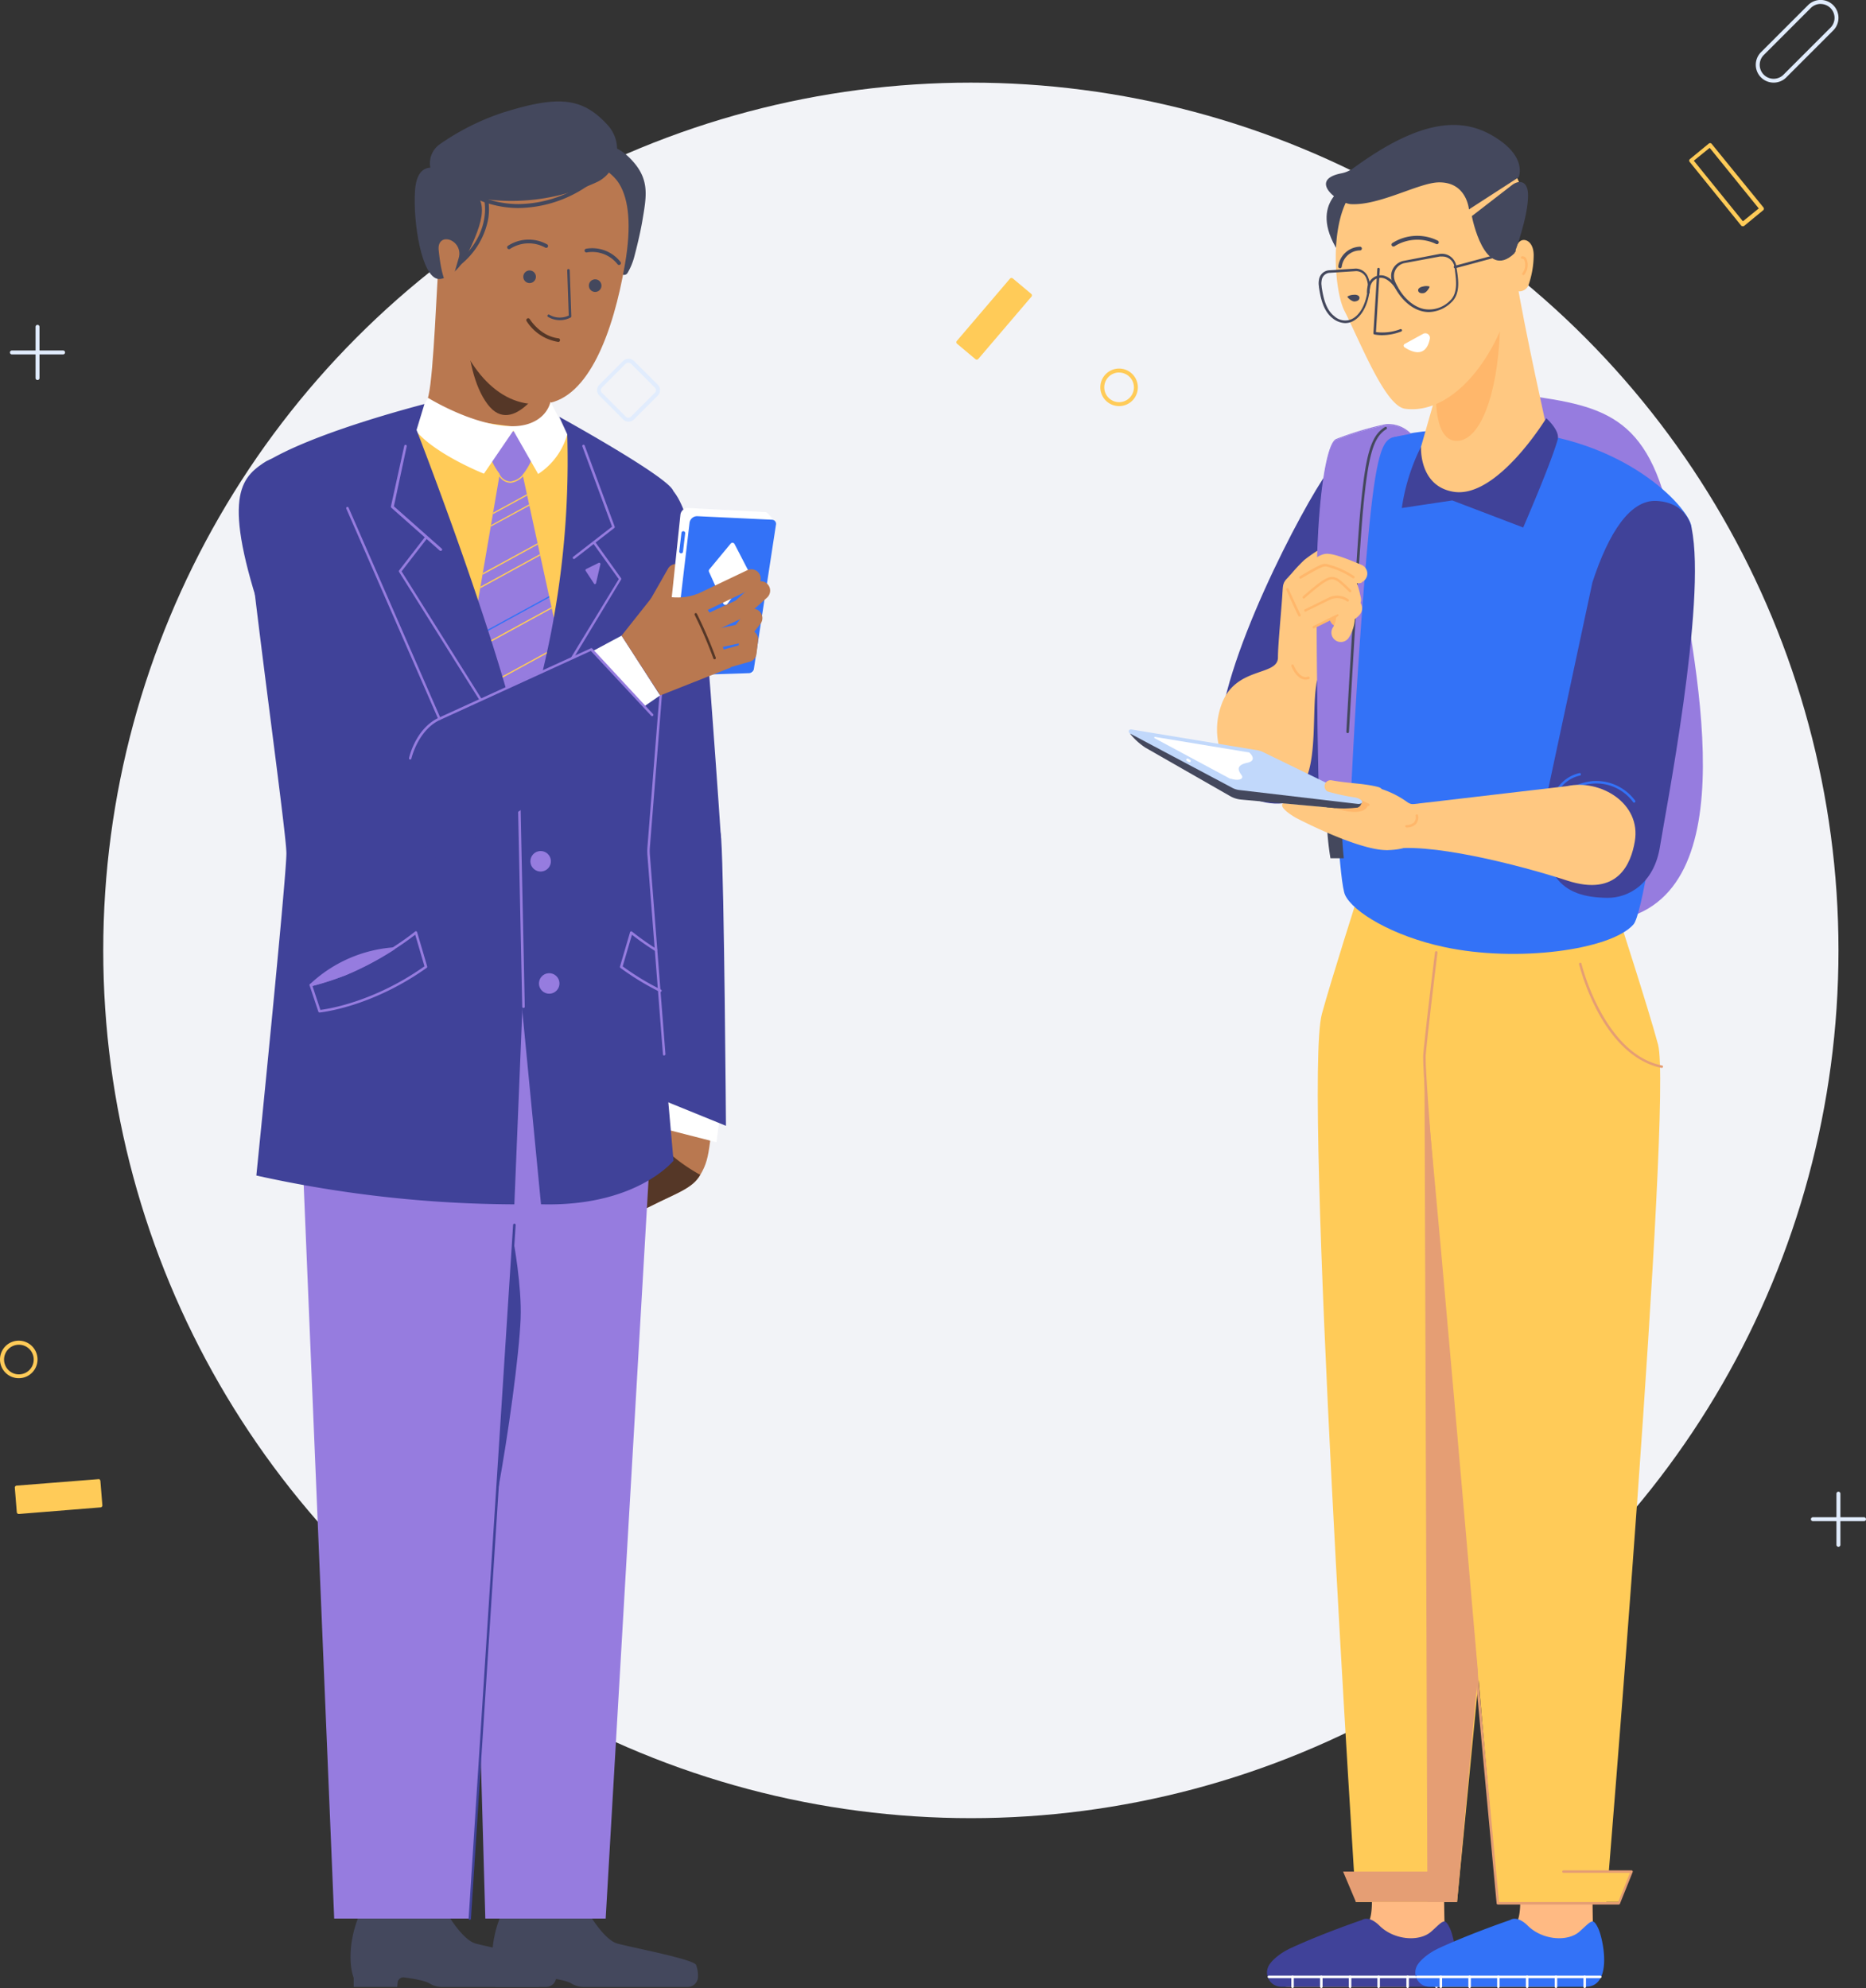 <svg xmlns="http://www.w3.org/2000/svg" xmlns:xlink="http://www.w3.org/1999/xlink" viewBox="0 0 360.03 383.51"><rect x="0" y="0" width="360.03" height="383.51" fill="#333333" stroke="none"/><defs><style>.cls-1{fill:none;}.cls-2{fill:#f2f3f7;}.cls-3{fill:#ffba83;}.cls-4{fill:#404299;}.cls-5{fill:#fff;}.cls-6{fill:#ffcb58;}.cls-7{fill:#e59e74;}.cls-8{fill:#3372f7;}.cls-9{fill:#967cdf;}.cls-10{fill:#ffc881;}.cls-11{fill:#ffb76b;}.cls-12{fill:#44485d;}.cls-13{fill:#c1d8fb;}.cls-14{fill:#b97850;}.cls-15{fill:#553727;}.cls-16{clip-path:url(#clip-path);}.cls-17{fill:#e1ecfd;}</style><clipPath id="clip-path"><polygon class="cls-1" points="107.6 122.62 100.73 91.06 96.48 91.06 91.64 119.4 100.58 143.75 107.6 122.62"/></clipPath></defs><title>11Asset 9ethereum-img9</title><g id="Layer_2" data-name="Layer 2"><g id="Layer_1-2" data-name="Layer 1"><circle class="cls-2" cx="187.32" cy="183.34" r="167.4"/><g id="leg_R"><path class="cls-3" d="M263.64,351.84l1.07,13.88c0,3.18,0,6-2.89,7.29l-14.53,4.67a2.91,2.91,0,0,0-1.76,2.67h0a2.91,2.91,0,0,0,2.91,2.91H271c4.45,0,8.27-2.11,7.92-6.55-.37-4.83-.37-23-.37-23Z"/><path class="cls-4" d="M262.79,370.38s1.23-1,3.38,1.11c2.77,2.76,7.68,3.19,10,1.11s2.54-2.7,3.54-.7,3,11.51-2.5,11.37h-30a2.75,2.75,0,0,1-2.51-3.87c.51-1.14,2.24-2.62,4.38-3.61C255.51,372.84,262.79,370.38,262.79,370.38Z"/><path class="cls-5" d="M280.15,381.6H244.82a.24.24,0,0,1,0-.48h35.33a.24.24,0,0,1,0,.48Z"/><path class="cls-5" d="M254.94,383.51a.24.24,0,0,1-.24-.24v-1.92a.24.24,0,0,1,.48,0v1.92A.24.24,0,0,1,254.94,383.51Z"/><path class="cls-5" d="M277.15,383.51a.24.24,0,0,1-.24-.24v-1.92a.24.24,0,0,1,.48,0v1.92A.24.24,0,0,1,277.15,383.51Z"/><path class="cls-5" d="M271.59,383.51a.24.24,0,0,1-.24-.24v-1.92a.24.24,0,0,1,.48,0v1.92A.24.24,0,0,1,271.59,383.51Z"/><path class="cls-5" d="M266,383.51a.24.24,0,0,1-.24-.24v-1.92a.24.24,0,0,1,.48,0v1.92A.24.24,0,0,1,266,383.51Z"/><path class="cls-5" d="M260.49,383.51a.24.24,0,0,1-.24-.24v-1.92a.24.24,0,0,1,.48,0v1.92A.24.24,0,0,1,260.49,383.51Z"/><path class="cls-5" d="M249.39,383.51a.24.24,0,0,1-.24-.24v-1.92a.24.24,0,0,1,.48,0v1.92A.24.24,0,0,1,249.39,383.51Z"/><path class="cls-6" d="M262.15,172.39s-5.35,16.76-7.1,23.19c-3.68,13.55,6.56,171.33,6.56,171.33h19.52S292.38,251,294.48,230.07s0-54.79,0-54.79Z"/><polygon class="cls-7" points="274.83 203.92 275.41 366.9 281.13 366.9 294.3 223.89 274.83 203.92"/><polyline class="cls-7" points="281.13 366.9 261.61 366.9 259.14 361.05 278.95 361.05"/></g><g id="leg_L"><path class="cls-3" d="M292.26,351.84l1.07,13.88c0,3.18,0,6-2.89,7.29l-14.53,4.67a2.91,2.91,0,0,0-1.76,2.67h0a2.91,2.91,0,0,0,2.91,2.91h22.57c4.45,0,8.27-2.11,7.92-6.55-.37-4.83-.37-23-.37-23Z"/><path class="cls-8" d="M291.4,370.38s1.23-1,3.38,1.11c2.77,2.76,7.68,3.19,10,1.11s2.54-2.7,3.54-.7,3,11.51-2.5,11.37h-30a2.75,2.75,0,0,1-2.51-3.87c.51-1.14,2.24-2.62,4.38-3.61C284.13,372.84,291.4,370.38,291.4,370.38Z"/><path class="cls-5" d="M308.76,381.6H273.43a.24.24,0,0,1,0-.48h35.33a.24.24,0,1,1,0,.48Z"/><path class="cls-5" d="M283.55,383.51a.24.24,0,0,1-.24-.24v-1.92a.24.24,0,0,1,.48,0v1.92A.24.24,0,0,1,283.55,383.51Z"/><path class="cls-5" d="M305.76,383.51a.24.24,0,0,1-.24-.24v-1.92a.24.24,0,0,1,.48,0v1.92A.24.24,0,0,1,305.76,383.51Z"/><path class="cls-5" d="M300.21,383.51a.24.24,0,0,1-.24-.24v-1.92a.24.24,0,0,1,.48,0v1.92A.24.24,0,0,1,300.21,383.51Z"/><path class="cls-5" d="M294.65,383.51a.24.24,0,0,1-.24-.24v-1.92a.24.24,0,0,1,.48,0v1.92A.24.24,0,0,1,294.65,383.51Z"/><path class="cls-5" d="M289.1,383.51a.24.24,0,0,1-.24-.24v-1.92a.24.24,0,0,1,.48,0v1.92A.24.24,0,0,1,289.1,383.51Z"/><path class="cls-5" d="M278,383.51a.24.24,0,0,1-.24-.24v-1.92a.24.24,0,0,1,.48,0v1.92A.24.24,0,0,1,278,383.51Z"/><polyline class="cls-6" points="292.81 366.9 312.33 366.9 314.79 361.05 294.98 361.05"/><path class="cls-6" d="M312,175.91s6,18.47,7.91,25.6c2.85,10.68-10,165.64-10,165.64H289s-12.25-143-13.65-154.49,2.45-35.9,2.45-35.9Z"/><path class="cls-7" d="M312.33,367.4H289a.24.24,0,0,1-.24-.22c-.6-6.42-14.75-157.4-14.15-163.8s2.25-19.55,2.26-19.68a.24.24,0,1,1,.48.06c0,.13-1.66,13.29-2.26,19.67s13.5,156.79,14.13,163.49h23l2.27-5.63H301.66a.24.24,0,1,1,0-.48h13.13a.24.24,0,0,1,.22.33l-2.46,6.11A.24.24,0,0,1,312.33,367.4Z"/><path class="cls-7" d="M320.53,206h0c-4.75-1-9-4.73-12.29-10.89a43.7,43.7,0,0,1-3.57-9.09.24.24,0,0,1,.47-.11c0,.17,4.34,17.36,15.49,19.62a.24.24,0,0,1,0,.48Z"/></g><path id="bag" class="cls-9" d="M294.3,76.23c15.65,2.21,24.62,4,28.65,27.65s14.72,69.22-11.39,73.7S265,165,267.38,120.63,281.61,74.44,294.3,76.23Z"/><path id="forearm_R" class="cls-4" d="M256.13,91.09c-4.56,6.22-21,37.2-20.93,52.21.1,13.49,17,15.34,20.46,5.54,4.2-11.88,10-63.62,7.18-62.42C260.49,87.42,258.57,87.76,256.13,91.09Z"/><g id="body"><path class="cls-8" d="M256.6,93.65c.66-5.54,9.51-12.87,36.76-10.36,21.41,2,33.07,15.38,33,18.53-.07,5-8,72.92-11.2,76.52-4.33,4.91-22.44,7.38-36.53,4.35-9.92-2.13-17.59-6.75-19.11-10.05C257.43,168.07,255.56,102.36,256.6,93.65Z"/></g><g id="neck"><path class="cls-10" d="M274.18,86.16c-1,2.38-.12,7.51,2.11,8.8l.26.14c5.27,2.68,17.41,3.27,21.93-4.92.7-1.28.63-5,.23-6.36,0,0-4.6-20.42-6.19-30.47L277.14,75.8Z"/><path class="cls-11" d="M277.14,74.33s-.93,10.29,3.62,10.7c4.77.43,8.17-8.87,8.64-21.16Z"/><path class="cls-4" d="M274.18,86.16A38.82,38.82,0,0,0,270.47,98l9.74-1.46,13.68,5.22s5.43-12.51,6.66-17c.47-1.71-2.21-4.09-2.21-4.09s-9.56,15.71-18,14.18C273.71,93.69,274.18,86.16,274.18,86.16Z"/></g><g id="head"><path class="cls-12" d="M259.66,35.93s-8.25,3.92-.13,14.46,12.39-16.65,12.39-16.65Z"/><path class="cls-10" d="M261.91,36c-5.62,4.86-4.63,19.76-2.53,23.92,3.23,6.41,7.91,18.42,11.71,18.93,9.15,1.23,18.14-9.93,21.1-23.45l.35.71h0A1.91,1.91,0,0,0,294.91,55a17.82,17.82,0,0,0,1-5.61c.06-2.64-1.55-3.48-2.49-2.94s-1.24,2.45-1.24,2.45,1.71-9.38,1.4-11.55a7.71,7.71,0,0,0-2.84-5.42C282.27,25.82,266.86,31.77,261.91,36Z"/><path class="cls-12" d="M293,34.21l-9.58,6.19s-.41-5.28-5.77-5.22c-3.78,0-11.43,4.5-17,4.2-2.34-.13-8.38-4.62-1.92-5.93a6,6,0,0,0,2.37-1c.7-.51,1.69-1.22,2.87-2,11-7.35,18.21-7.58,23.8-4.39C294.92,30.12,293,34.21,293,34.21Z"/><path class="cls-12" d="M291.74,35.69l-7.76,6s2.41,12.77,8.23,7.17c0,0,2.59-6.84,2.62-11.09C294.85,34.65,292.95,34.75,291.74,35.69Z"/><path class="cls-12" d="M262.29,57.36c.06.35-.18.74-.92.8-.58.05-1.5-.85-1.39-.95a2.32,2.32,0,0,1,1.19-.34C261.73,56.8,262.23,57,262.29,57.36Z"/><path class="cls-12" d="M266.69,64.66a7.31,7.31,0,0,1-1.51-.14.24.24,0,0,1-.19-.25l.75-12.36a.24.24,0,0,1,.48,0l-.74,12.15a9.69,9.69,0,0,0,4.7-.56.24.24,0,1,1,.17.45A10.49,10.49,0,0,1,266.69,64.66Z"/><path class="cls-5" d="M271,67c1.18.79,4.09,2.28,4.88-1.65a.89.89,0,0,0-1.3-.95l-3.54,1.94A.38.38,0,0,0,271,67Z"/><path class="cls-12" d="M258.53,51.76h0a.36.36,0,0,1-.32-.4,4.37,4.37,0,0,1,4.19-3.77.36.36,0,0,1,0,.72,3.6,3.6,0,0,0-3.52,3.12A.36.36,0,0,1,258.53,51.76Z"/><path class="cls-12" d="M268.85,47.55a.36.36,0,0,1-.21-.66,8.94,8.94,0,0,1,8.76-.47.36.36,0,0,1-.32.65,8.34,8.34,0,0,0-8,.42A.36.36,0,0,1,268.85,47.55Z"/><path class="cls-11" d="M293.93,53.07a.24.24,0,0,1-.19-.39,2.59,2.59,0,0,0,.36-2.52.38.38,0,0,0-.38-.24.24.24,0,0,1-.06-.48.86.86,0,0,1,.85.48,3.06,3.06,0,0,1-.39,3.05A.24.24,0,0,1,293.93,53.07Z"/><path class="cls-12" d="M273.62,56c0,.36.37.67,1.09.54.57-.1,1.22-1.21,1.1-1.27a2.32,2.32,0,0,0-1.24,0C274,55.36,273.58,55.68,273.62,56Z"/><path class="cls-12" d="M259.56,62.33a4,4,0,0,1-2.42-.92c-1.93-1.48-2.37-4.19-2.66-6l0-.15a3.43,3.43,0,0,1,0-1.24h0a2.13,2.13,0,0,1,1.85-1.87l5.28-.34A2.61,2.61,0,0,1,264,53.58a4.17,4.17,0,0,1,.3,2c-.23,3.09-1.58,5.62-3.43,6.46A3.29,3.29,0,0,1,259.56,62.33ZM255,54.14a3,3,0,0,0,0,1.06l0,.15c.28,1.72.69,4.31,2.47,5.67a3.11,3.11,0,0,0,3.28.56c1.7-.76,2.93-3.14,3.15-6.05a3.69,3.69,0,0,0-.26-1.77,2.13,2.13,0,0,0-1.95-1.46l-5.28.34A1.67,1.67,0,0,0,255,54.14Z"/><path class="cls-12" d="M275.71,60.2a5.47,5.47,0,0,1-1.14-.12c-2.34-.49-4.52-2.51-5.83-5.4a3.27,3.27,0,0,1-.28-2,3,3,0,0,1,2.43-2.37L277.7,49a2.82,2.82,0,0,1,3.3,2.43c0,.21.06.45.1.71.28,1.83.7,4.6-1.11,6.22A6.43,6.43,0,0,1,275.71,60.2Zm2.49-10.71a2.35,2.35,0,0,0-.42,0L271,50.75a2.54,2.54,0,0,0-2,2,2.8,2.8,0,0,0,.25,1.74c1.25,2.75,3.3,4.66,5.48,5.12a5.64,5.64,0,0,0,5-1.57c1.61-1.44,1.22-4.05,1-5.78,0-.26-.08-.5-.1-.72a2.32,2.32,0,0,0-.37-1h0A2.33,2.33,0,0,0,278.2,49.49Z"/><path class="cls-12" d="M264,56.66a.24.24,0,0,1-.24-.23c-.07-1,.33-3,2.34-3.3s3.52,2.2,3.59,2.3a.24.24,0,0,1-.41.25s-1.41-2.3-3.11-2.07c-2.05.27-1.92,2.69-1.92,2.79a.24.24,0,0,1-.23.26Z"/><path class="cls-12" d="M280.76,51.75a.24.24,0,0,1-.06-.48l11.43-3.08a.24.24,0,1,1,.13.47l-11.43,3.08Z"/></g><g id="arm_R"><path class="cls-10" d="M250.12,114.74a1.72,1.72,0,0,1-2.13-2.58,32.35,32.35,0,0,1,3.66-4.13,28,28,0,0,1,5.74-3.52,1.72,1.72,0,1,1,1.52,3.08,25,25,0,0,0-5,3.06,29.35,29.35,0,0,0-3.14,3.58A1.71,1.71,0,0,1,250.12,114.74Z"/><path class="cls-10" d="M246.57,126.78c0-2.35.62-8.58.86-12.23.12-1.82,0-2.31,1.67-3.65l1.92-1.35,1.81,2.54a29.94,29.94,0,0,1,4.06,7.87,13.2,13.2,0,0,1,.63,5.88,5.89,5.89,0,0,1-2.4,4,3.48,3.48,0,0,0-1.16,2.37c-.8,4.83.21,14.42-2.39,18.84-3,5.19-10.11,3.36-12.6.27-4.18-5.19-5-10.46-3.37-15.18C238.2,128.38,246.63,130.59,246.57,126.78Z"/><path class="cls-7" d="M256.73,119.5l0-.07-2.39,1.18a8.88,8.88,0,0,0,1.66,4.29,2.83,2.83,0,0,0,1.56.94,13.19,13.19,0,0,0-.63-5.87Z"/><path class="cls-12" d="M259.18,153.09a62.27,62.27,0,0,0,.1,12.48l-2.58,0a52.93,52.93,0,0,1-.68-10.86"/><path class="cls-9" d="M256.54,155.25l1.64.07a2.33,2.33,0,0,0,2.36-2.43c.3-6.7,1.5-30.24,3.42-50.42,1.44-15.12,2.66-17.53,4.82-18.24l3.19-.62A6,6,0,0,0,267.34,82a62.6,62.6,0,0,0-9.57,2.87c-1.9.77-3.79,12.9-3.68,31.7.06,10.62.18,31.24.51,36.85C254.69,154.69,255.23,155.2,256.54,155.25Z"/><path class="cls-9" d="M258.26,155.44h-.09l-1.64-.07a1.81,1.81,0,0,1-2-2c-.33-5.56-.45-25.71-.51-36.53v-.32c-.11-19.63,1.85-31,3.75-31.82a62.15,62.15,0,0,1,9.59-2.88,6.12,6.12,0,0,1,4.73,1.69l.16.16-3.42.66c-1.87.62-3.21,2.21-4.73,18.13-1.76,18.56-3,41.09-3.42,50.41A2.44,2.44,0,0,1,258.26,155.44ZM267.87,82a3.8,3.8,0,0,0-.52,0,61.82,61.82,0,0,0-9.54,2.87c-1.82.74-3.71,13-3.6,31.59v.32c.06,10.82.18,31,.51,36.52.07,1.23.56,1.71,1.81,1.75h0l1.64.07a2.2,2.2,0,0,0,2.24-2.32c.41-9.32,1.66-31.86,3.42-50.43,1.41-14.87,2.6-17.58,4.91-18.34l3-.58A6,6,0,0,0,267.87,82Z"/><path class="cls-12" d="M260,141.42h0a.24.24,0,0,1-.23-.26c0-.35,2-35.55,2.73-43,1-10.75,2.06-14.14,4.73-15.78a.24.24,0,1,1,.25.41C265,84.34,264,87.66,263,98.22c-.72,7.43-2.71,42.62-2.73,43A.24.24,0,0,1,260,141.42Z"/><path class="cls-10" d="M262.79,112.36a1.82,1.82,0,0,1-1.53,0,27.94,27.94,0,0,0-5.12-1.84,38.48,38.48,0,0,0-4.93,3.32,1.82,1.82,0,0,1-2.1-3c4.06-2.87,5.52-3.88,6.68-4,1.43-.13,4.21,1,6.93,2.14a1.82,1.82,0,0,1,.08,3.3Z"/><path class="cls-10" d="M261.6,117.31a1.82,1.82,0,0,1-2.59-1.26c-.16-.76-.38-1.6-.52-2a22.33,22.33,0,0,0-2.73-1.26,55.8,55.8,0,0,0-5.41,3.2,1.82,1.82,0,0,1-2-3.05c6-3.94,7-3.88,7.49-3.84a16.53,16.53,0,0,1,5.23,2.3c.35.3.82.7,1.5,3.94A1.82,1.82,0,0,1,261.6,117.31Z"/><path class="cls-11" d="M250.92,111.63a.24.24,0,0,1-.12-.45c4.18-2.5,4.52-2.45,5-2.39h.11a16.53,16.53,0,0,1,5.37,2.36.24.24,0,1,1-.31.37,16.52,16.52,0,0,0-5.09-2.24h-.13c-.34,0-.65-.08-4.69,2.33A.24.24,0,0,1,250.92,111.63Z"/><path class="cls-10" d="M259.27,120.69a1.82,1.82,0,0,1-1.71-3.21l.75-.44c-.49-.5-1-1-1.49-1.45-.89.67-2.34,1.9-3.53,3a1.82,1.82,0,0,1-2.44-2.7c5.08-4.59,5.86-4.57,6.9-4.12.26.11.69.3,2.7,2.29s2.17,2.38,2.28,2.79c.42,1.58-1,2.48-3.36,3.83Z"/><path class="cls-11" d="M257.92,116.11l-.43.32.68.67-.75.44a1.82,1.82,0,0,0,1.71,3.21l.1-.05c.62-.35,1.17-.68,1.65-1Z"/><path class="cls-11" d="M251.57,115.47a.24.24,0,0,1-.16-.42c4.37-3.89,5.29-4.06,6.48-3.55.29.13.73.32,2.77,2.34a.24.24,0,0,1-.34.34c-2-2-2.4-2.14-2.62-2.24-.81-.35-1.39-.6-6,3.47A.24.24,0,0,1,251.57,115.47Z"/><path class="cls-10" d="M259.51,123.66a1.82,1.82,0,0,1-2.28-2.7,3.86,3.86,0,0,0,.54-2.06l-4.3,2.12a1.82,1.82,0,0,1-1.61-3.27l4.56-2.25a3.47,3.47,0,0,1,5,3.08,7.66,7.66,0,0,1-1.23,4.51A1.81,1.81,0,0,1,259.51,123.66ZM258,118.76h0Z"/><path class="cls-11" d="M253.51,121.23a.24.24,0,0,1-.11-.46l4.3-2.12a.24.24,0,0,0,.26-.13h0a.24.24,0,0,1,.32.11.24.24,0,0,1,0,.1,3.06,3.06,0,0,0-.4.35l-4.3,2.12ZM251.9,118a.24.24,0,0,1-.11-.46l4.56-2.25a3.7,3.7,0,0,1,3.81.32.24.24,0,1,1-.28.39,3.22,3.22,0,0,0-3.32-.28L252,117.94Z"/><path class="cls-11" d="M241,151.81a.24.24,0,0,1-.24-.2,4.61,4.61,0,0,0-1.48-2.69.24.24,0,0,1,.27-.4,5,5,0,0,1,1.69,3,.24.24,0,0,1-.2.28Z"/><path class="cls-11" d="M251.9,131.1c-1.72,0-2.7-2.47-2.74-2.59a.24.24,0,0,1,.45-.17s1.1,2.77,2.76,2.2a.24.24,0,1,1,.16.46A1.94,1.94,0,0,1,251.9,131.1Z"/><path class="cls-11" d="M250.72,118.93a.24.24,0,0,1-.22-.14c-1-2-2.31-5-2.32-5a.24.24,0,1,1,.44-.2s1.35,3,2.32,5a.24.24,0,0,1-.11.32Z"/></g><g id="forearm_L"><path class="cls-4" d="M326.37,101.83c3,14.2-5.2,55.68-6.07,61.37-1.14,7.43-6.29,10.08-10.22,10-8.62-.1-13.7-3.94-11.72-19.31l8.88-41.53c3.17-9.72,7.32-15.95,12.33-15.73C325.65,96.93,326.37,101.83,326.37,101.83Z"/><path class="cls-8" d="M299.56,155.46h-.06a.24.24,0,0,1-.18-.24,7,7,0,0,1,5.4-6.08.24.24,0,0,1,.13.47,6.46,6.46,0,0,0-4.86,4.65,11.9,11.9,0,0,1,7.18-3.57,9.37,9.37,0,0,1,8.31,3.75.24.24,0,1,1-.37.31,8.8,8.8,0,0,0-7.89-3.58c-3.51.34-6.62,2.69-7.43,4.19A.24.24,0,0,1,299.56,155.46Z"/></g><g id="arm_L"><path class="cls-10" d="M302.34,169.86c-9-2.94-27.27-7.66-34.78-5.9l.66-8.31,34.15-4c6.3-1.4,14.34,3.25,13.05,10.68C314.71,166.49,312.22,173.1,302.34,169.86Z"/><path class="cls-10" d="M267.56,164c-5.71,0-17.63-6.29-17.63-6.29-3.67-2.21-2.32-2.76-2.32-2.76l9.73.9c3.29.58,3.76-2.19,3.76-2.19s1.86-2.46,4.62-1.7a18.09,18.09,0,0,1,5.8,2.77,2.27,2.27,0,0,0,1.61.43l2.85-.34S278,163.88,267.56,164Z"/><path class="cls-11" d="M264,155.48l-.1,0c-1.23-.56-2.89-1.37-2.91-1.38a.24.24,0,1,1,.21-.44s1.67.81,2.9,1.37a.24.24,0,0,1-.1.46Z"/><path class="cls-11" d="M264,155.24l-2.87-1.63c-.17-.1-.49,0-.44.17.41,1.76-1.92,2.26-3.34,2C257.34,155.82,263.08,158,264,155.24Z"/><path class="cls-12" d="M218,141.49h0a12.7,12.7,0,0,0,3,2.74l16.33,9.34a5.28,5.28,0,0,0,2.15.68l17.82,1.61a21.33,21.33,0,0,0,4.47-.05l.1,0a1.11,1.11,0,0,0,.65-.49l.26-.57Z"/><path class="cls-13" d="M261.83,155.07,239,152.39a3.93,3.93,0,0,1-1.26-.42L218,141.49c-.35-.27-.31-.89.43-.75l24.24,4a3.93,3.93,0,0,1,1,.33l18.62,9.06C263.25,154.58,262.82,155.22,261.83,155.07Z"/><path class="cls-5" d="M237.45,150.21c1.66.52,2.51,0,2.16-.57s-1.61-1.92,1-2.48c1.79-.38,1-1.47.42-2l-18.19-3a.13.13,0,0,0-.08.24l14.64,7.85Z"/><path class="cls-5" d="M229.49,147a.24.24,0,0,1-.13,0l-.36-.22a.24.24,0,1,1,.25-.41l.36.22a.24.24,0,0,1-.13.45Z"/><path class="cls-10" d="M264.76,153.66a4.27,4.27,0,0,1-2.34.31,38.85,38.85,0,0,1-6.25-1.28,1.15,1.15,0,0,1-.58-1.29h0a1.16,1.16,0,0,1,1.33-.87c3.48.63,6,.56,8.8,1.24C267.59,152.22,266,153.11,264.76,153.66Z"/><path class="cls-11" d="M271.48,159.63h-.11a.24.24,0,0,1,0-.48h0a2.07,2.07,0,0,0,1.45-.49,1.53,1.53,0,0,0,.31-1.29.24.24,0,0,1,.48-.06,2,2,0,0,1-.44,1.68A2.44,2.44,0,0,1,271.48,159.63Z"/></g><g id="arm_L-2" data-name="arm_L"><path class="cls-14" d="M137.12,216.86,137,220.3c-.4,3-.73,4.4-1.88,6.34-1.55,2.63-4.52,3.46-9.71,6.09-3.41,1.72-2.48-.09-2.48-.09h0c2.77-3.48,2.54-14.91,5.94-20.91C131.82,206.61,137.12,216.86,137.12,216.86Z"/><polygon class="cls-5" points="139.13 213.43 138.24 220.35 124.6 216.86 125.07 211.08 139.13 213.43"/><path class="cls-4" d="M124.6,159.85c-1.78,19.27.47,51.23.47,51.23l15,6.1s-.34-47-.92-55.36C138.44,151.81,125.68,148.23,124.6,159.85Z"/><path class="cls-15" d="M125.45,232.73c-3,1.54-2.57.31-2.49,0l0-.1a6.75,6.75,0,0,0,1.24-2.28c.15-.78,3-10,3-10,2.73,3.56,7.9,6.28,7.9,6.28C133.61,229.27,130.64,230.1,125.45,232.73Z"/></g><g id="leg_L-2" data-name="leg_L"><path class="cls-12" d="M132.7,383.31h-20a4.48,4.48,0,0,1-2.39-.64c-1-.65-3.55-1-5-1.21a1.12,1.12,0,0,0-1.24,1l-.08.84H95.59v-1.76c-.9-2.37-1.27-8.15,2.27-14.6h14.48s3.69,7.17,6.81,8,14.59,3,15.16,4.11a6,6,0,0,1,.36,2.19A2,2,0,0,1,132.7,383.31Z"/><polygon class="cls-9" points="127.26 190.95 116.86 370.11 93.64 370.11 88.55 190.95 127.26 190.95"/></g><g id="leg_R-2" data-name="leg_R"><path class="cls-12" d="M105.35,383.31h-20a4.48,4.48,0,0,1-2.39-.64c-1-.65-3.55-1-5-1.21a1.12,1.12,0,0,0-1.24,1l-.08.84H68.24v-1.76c-.9-2.37-1.27-8.15,2.27-14.6H85s3.69,7.17,6.81,8,14.59,3,15.16,4.11a6,6,0,0,1,.36,2.19A2,2,0,0,1,105.35,383.31Z"/><polygon class="cls-9" points="57.03 190.95 64.48 370.11 90.65 370.11 102.19 190.95 57.03 190.95"/><path class="cls-4" d="M90.65,370.35h0a.24.24,0,0,1-.23-.26L99,236.29a.25.25,0,0,1,.26-.23.24.24,0,0,1,.23.26l-8.62,133.8A.24.24,0,0,1,90.65,370.35Z"/><path class="cls-4" d="M99.07,239.4s1.63,8.7,1.38,15c-.28,7-2.37,22.29-4.42,33.37Z"/></g><path id="forearm_L-2" data-name="forearm_L" class="cls-4" d="M127.26,92.78c4.72,1.65,7.53,9.69,9.86,41,1.35,18.12,2,28.08,2,28.08s0,8.34-7.26,9.76c-5.61,1.1-8.32-.08-9-9.79-.48-6.7-2.84-50.35-2.28-59.11S125.14,92,127.26,92.78Z"/><g id="neck-2" data-name="neck"><path class="cls-14" d="M104.12,60.06,84.69,49.73c-.39,4.48-1,22.25-2,26.52s-1.91,7.41-1.91,7.41,3.61,6.13,14.8,6.13c13.1,0,12.21-6.13,12.21-6.13s-.73-2.54-1.6-6.14C105.15,73.09,104.55,65,104.12,60.06Z"/><path class="cls-15" d="M90,54.8S88.68,70.88,94.09,78c5,6.63,11.37-4.77,11.37-4.77Z"/></g><g id="head-2" data-name="head"><path class="cls-12" d="M111.92,30.73c-1,2.84-4.43,5,3,11.82a19.19,19.19,0,0,1,3.5,3.69c1,1.48,1.19,4,1.18,6a.8.8,0,0,0,1.49.4h0a12.41,12.41,0,0,0,1.26-3c.46-1.74,1.17-4.57,1.61-7.18.72-4.32,1.38-7.49-1.56-11C117.27,25.34,112.58,28.81,111.92,30.73Z"/><path class="cls-14" d="M82.18,35.84s1.44,13.94,4.47,24.29c3.2,10.92,9.74,19,18.77,17.71,8.13-1.15,12.88-13.58,15.17-26.91,1.26-7.33.76-12.41-1.11-15.46C114.21,26.86,84.92,24.61,82.18,35.84Z"/><path class="cls-12" d="M118.14,31.64A6.17,6.17,0,0,1,115,34.92,39.12,39.12,0,0,1,93.7,38.18c-5.13-.69-7.9-2.29-9.39-3.83a4.2,4.2,0,0,1,.53-6.25A46.62,46.62,0,0,1,97,22c10.91-3.44,15.39-2.82,20.1,2.37A6.65,6.65,0,0,1,118.14,31.64Z"/><path class="cls-12" d="M98.7,38.76a38,38,0,0,1-5-.33c-4.38-.59-7.59-1.9-9.53-3.91a4.36,4.36,0,0,1-1.21-3.36,4.51,4.51,0,0,1,1.76-3.24,47.2,47.2,0,0,1,12.22-6.17c10.94-3.45,15.51-2.91,20.36,2.44a6.87,6.87,0,0,1,1.09,7.55h0a6.39,6.39,0,0,1-3.25,3.4A39.32,39.32,0,0,1,98.7,38.76Zm9-18.7c-2.76,0-6.14.73-10.61,2.14A46.62,46.62,0,0,0,85,28.3a4,4,0,0,0-1.57,2.9,3.82,3.82,0,0,0,1.07,3c1.87,1.93,5,3.19,9.25,3.76a38.61,38.61,0,0,0,21.18-3.25,5.91,5.91,0,0,0,3-3.15h0a6.42,6.42,0,0,0-1-7C114.18,21.49,111.52,20.06,107.66,20.06Z"/><path class="cls-12" d="M89.53,35.18c4.17,3,4.74,5.48.75,13.65-2.17,4.43-4.94,5.06-5.67,5-3.26-.3-4.94-10.95-4.54-17S84.35,31.45,89.53,35.18Z"/><path class="cls-12" d="M88.47,51.29a.36.36,0,0,1-.23-.64c5.58-4.72,5.51-9.78,5.26-11.63a12.67,12.67,0,0,1-4.83-3,.36.36,0,0,1,.42-.58l4.78,2.38a.36.36,0,0,1,.19.22s0,.16.09.4a19,19,0,0,0,5.83.93h.1a23.28,23.28,0,0,0,15.34-6.07.36.36,0,1,1,.47.55A24,24,0,0,1,100,40.13a19.76,19.76,0,0,1-5.71-.86,11.48,11.48,0,0,1-.11,3.05A14.85,14.85,0,0,1,88.7,51.2.36.36,0,0,1,88.47,51.29Z"/><circle class="cls-12" cx="114.82" cy="55.09" r="1.22" transform="translate(44.91 161.54) rotate(-82.33)"/><circle class="cls-12" cx="102.18" cy="53.39" r="1.22" transform="translate(35.63 147.53) rotate(-82.33)"/><path class="cls-14" d="M88.51,49.75a2.83,2.83,0,0,0-1.56-3.41c-1.25-.52-2.5.06-2.31,1.93.31,3.08,1,6.87,2.26,7.07Z"/><path class="cls-12" d="M108,61.76a4.42,4.42,0,0,1-2.26-.63.24.24,0,1,1,.24-.42,4,4,0,0,0,3.76.16l-.3-8.73a.24.24,0,1,1,.48,0l.31,8.88a.24.24,0,0,1-.12.22A4.4,4.4,0,0,1,108,61.76Z"/><path class="cls-12" d="M98.22,48.07a.36.36,0,0,1-.22-.65,7.33,7.33,0,0,1,7.54-.29.36.36,0,0,1-.31.65,6.62,6.62,0,0,0-6.79.21A.36.36,0,0,1,98.22,48.07Z"/><path class="cls-12" d="M119.44,51.12a.36.36,0,0,1-.3-.16,6.2,6.2,0,0,0-5.95-2.26.36.36,0,1,1-.08-.72,6.92,6.92,0,0,1,6.63,2.58.36.36,0,0,1-.3.56Z"/><path class="cls-15" d="M107.6,65.94h0a8.85,8.85,0,0,1-6-4,.36.36,0,0,1,.62-.37s2,3.27,5.47,3.68a.36.36,0,0,1,0,.72Z"/></g><g id="body-2" data-name="body"><polygon class="cls-6" points="79.49 83.93 99.2 157.13 112.58 124 111.29 83.95 81.23 79.89 79.49 83.93"/><polygon class="cls-9" points="107.6 122.62 100.73 91.06 96.48 91.06 91.64 119.4 100.02 149.85 107.6 122.62"/><path class="cls-9" d="M98.67,83.22h0c-3.11,0-5.11,1-4.39,3.91s3,5.91,4.34,5.91v0l.14,0c1.3,0,3.62-3,4.34-5.91S101.78,83.22,98.67,83.22Z"/><path class="cls-5" d="M82.59,76.75s8.83,5.49,16.32,5.47c3.75,0,6.55-1.8,7.31-4.71l3.23,6.28a13.42,13.42,0,0,1-5.62,7.65l-4.78-8.38-5.68,8.32S82.7,87.16,79.49,82.09Z"/><g class="cls-16"><path class="cls-6" d="M93.71,99.94a.12.12,0,0,1-.06-.23l8-4.36a.12.12,0,0,1,.12.21l-8,4.36Z"/><path class="cls-6" d="M93,102.52a.12.12,0,0,1-.06-.23l9.46-5.16a.12.12,0,1,1,.12.21L93,102.51Z"/><path class="cls-6" d="M92.82,111a.12.12,0,0,1-.06-.23l12.49-6.81a.12.12,0,0,1,.12.21L92.88,111Z"/><path class="cls-6" d="M91.92,113.86a.12.12,0,0,1-.06-.23l13.38-7.31a.12.12,0,0,1,.12.21L92,113.85Z"/><path class="cls-8" d="M92.82,122.43a.12.12,0,0,1-.06-.23l15-8.19a.12.12,0,1,1,.12.21l-15,8.19Z"/><path class="cls-6" d="M91.92,125.3a.12.12,0,0,1-.06-.23l19.51-10.65a.12.12,0,0,1,.12.21L92,125.29Z"/><path class="cls-6" d="M91.92,133.46a.12.12,0,0,1-.06-.23l24.7-13.48a.12.12,0,1,1,.12.21L92,133.44Z"/></g><path class="cls-6" d="M98.56,93.14a2.65,2.65,0,0,1-2.21-1.23l-.16-.2a.12.12,0,0,1,.18-.16l.17.2a2.41,2.41,0,0,0,2,1.14,3.81,3.81,0,0,0,2.37-1.36.12.12,0,0,1,.19.15A4,4,0,0,1,98.56,93.14Z"/><path class="cls-4" d="M80.37,82.94l1.52-5c-10,2.65-22.17,6.48-29.3,10.45-4.41,2.46-5.45,7-5,12,1.78,18.41,7.67,60.29,7.67,64.22,0,4.83-5.8,62.16-5.8,62.16a233.87,233.87,0,0,0,49.78,5.56l3.16-77.21C101.56,137.23,80.37,82.94,80.37,82.94Z"/><path class="cls-4" d="M109.45,83.79l-1.55-3.39c6.33,3.5,21.75,12.35,22,14.38.77,5.4-4.83,65-4.83,69.82s4.88,59.3,4.88,59.3-7.11,8.93-25.57,8.42l-4-41.38s-2.82-38.38,0-46.5A173.52,173.52,0,0,0,109.45,83.79Z"/><path class="cls-9" d="M127.4,191.34l-.1,0a51.11,51.11,0,0,1-7.59-4.62.24.24,0,0,1-.09-.27l1.94-6.61a.24.24,0,0,1,.39-.12,51.09,51.09,0,0,0,4.74,3.35.24.24,0,0,1-.26.41c-2.28-1.44-3.88-2.67-4.5-3.16l-1.79,6.1a50.17,50.17,0,0,0,7.38,4.48.24.24,0,0,1-.1.46Z"/><path class="cls-9" d="M61.65,195.32a.24.24,0,0,1-.23-.17l-1.69-5.06a.24.24,0,0,1,.18-.31c10.92-2.49,20.09-10,20.18-10.08a.24.24,0,0,1,.39.12l1.94,6.61a.24.24,0,0,1-.09.27c-10.8,7.68-20.56,8.61-20.65,8.62Zm-1.37-5.13,1.54,4.63c1.39-.17,10.28-1.49,20.08-8.41l-1.79-6.1C78.49,181.58,70.12,187.87,60.27,190.19Z"/><path class="cls-9" d="M60,190a25.79,25.79,0,0,1,15.92-7,59,59,0,0,1-9.44,4.95C62.52,189.33,60,190,60,190Z"/><path class="cls-9" d="M60,190.26a.24.24,0,0,1-.18-.41,26.28,26.28,0,0,1,16.08-7.09.24.24,0,0,1,.15.44,59.64,59.64,0,0,1-9.49,5c-3.88,1.38-6.47,2.07-6.5,2.08Zm14.91-6.91a26.27,26.27,0,0,0-14,6.17c1.08-.32,3-.92,5.52-1.8A53.51,53.51,0,0,0,74.87,183.34Z"/><path class="cls-9" d="M85,106.27a.24.24,0,0,1-.16-.06l-9.34-8.27a.24.24,0,0,1-.08-.23L78,86a.24.24,0,0,1,.47.1L76,97.67l9.23,8.17a.24.24,0,0,1-.16.42Z"/><path class="cls-9" d="M100,146.76a.24.24,0,0,1-.21-.11L77,110.33a.24.24,0,0,1,0-.28l5-6.46a.24.24,0,0,1,.38.3l-4.9,6.33,22.69,36.17a.24.24,0,0,1-.2.37Z"/><path class="cls-9" d="M101,194.44a.24.24,0,0,1-.24-.24l-1-47.68a.24.24,0,0,1,.24-.25.25.25,0,0,1,.25.24l1,47.68a.24.24,0,0,1-.24.25Z"/><circle class="cls-9" cx="104.42" cy="148.17" r="1.98"/><circle class="cls-9" cx="104.32" cy="166.15" r="1.98" transform="translate(-7.69 5.08) rotate(-2.69)"/><circle class="cls-9" cx="105.97" cy="189.71" r="1.98" transform="translate(-8.79 5.19) rotate(-2.69)"/><path class="cls-9" d="M110.75,107.84a.24.24,0,0,1-.15-.43l7.49-5.81-5.73-15.48a.24.24,0,0,1,.45-.17l5.79,15.64a.24.24,0,0,1-.08.27l-7.63,5.92A.24.24,0,0,1,110.75,107.84Z"/><path class="cls-9" d="M107.6,131.8a.24.24,0,0,1-.21-.37l12-19.71-4.95-6.9a.24.24,0,0,1,.39-.28l5,7a.24.24,0,0,1,0,.27l-12,19.85A.24.24,0,0,1,107.6,131.8Z"/><polygon class="cls-9" points="114.81 112.45 115.65 108.81 113.24 109.99 114.81 112.45"/><path class="cls-9" d="M114.81,112.69a.24.24,0,0,1-.2-.11L113,110.12a.24.24,0,0,1,.1-.35l2.4-1.18a.24.24,0,0,1,.34.27L115,112.5a.24.24,0,0,1-.19.18Zm-1.22-2.6,1.11,1.74.59-2.58Z"/><path class="cls-9" d="M128.15,203.63a.24.24,0,0,1-.24-.22l-3-38.46a10.11,10.11,0,0,1,0-1.48l3.59-45.36a.24.24,0,0,1,.48,0l-3.59,45.36a9.58,9.58,0,0,0,0,1.41l3,38.46a.24.24,0,0,1-.22.26Z"/></g><g id="arm_R-2" data-name="arm_R"><path class="cls-14" d="M125.56,121a1.81,1.81,0,0,1-1.57-2.71l4.89-8.58a1.81,1.81,0,1,1,3.15,1.8l-4.89,8.58A1.81,1.81,0,0,1,125.56,121Z"/><path class="cls-5" d="M149.6,100.66,148.1,99a.71.71,0,0,0-.47-.21L132.81,98a1.47,1.47,0,0,0-1.53,1.32L128.37,127a2.18,2.18,0,0,0,.42,1.52l1.1,1.49,15.4-.14Z"/><path class="cls-8" d="M145.44,129.13l4.27-27.87a.8.8,0,0,0-.73-1l-14.41-.68a1.47,1.47,0,0,0-1.53,1.3l-3.35,28.44a.92.92,0,0,0,.95,1l13.89-.46A1,1,0,0,0,145.44,129.13Z"/><path class="cls-8" d="M131.38,106.74h0a.36.36,0,0,1-.32-.4l.42-3.55a.36.36,0,0,1,.72.09l-.42,3.55A.36.36,0,0,1,131.38,106.74Z"/><path class="cls-5" d="M141,104.84l-4.14,5a.46.46,0,0,0-.06.48l2.75,6.11a.46.46,0,0,0,.78.08l4.2-5.66a.46.46,0,0,0,0-.48l-2.81-5.43A.46.46,0,0,0,141,104.84Z"/><polygon class="cls-5" points="111.93 126.91 119.93 122.62 127.36 134.15 118.15 140.5 111.93 126.91"/><path class="cls-4" d="M77.85,167.27c4.61-.26,17.95-8,17.95-8a317.65,317.65,0,0,0,30-21.37l-11.74-12.63s-43.8,18.83-48.25,25S68.62,167.79,77.85,167.27Z"/><path class="cls-14" d="M119.93,122.62l6.39-8.06s4.41,1.57,8.22,0l2.32,3.56L141,128.77l-13.59,5.38Z"/><path class="cls-14" d="M133.58,118.87a1.81,1.81,0,0,1-.78-3.45L144.18,110a1.81,1.81,0,0,1,1.56,3.27l-11.38,5.44A1.81,1.81,0,0,1,133.58,118.87Z"/><path class="cls-14" d="M136.86,122a1.81,1.81,0,0,1-.76-3.46l5.79-2.66,3.68-3.29a1.81,1.81,0,1,1,2.42,2.7l-3.88,3.47a1.82,1.82,0,0,1-.45.3l-6,2.77A1.81,1.81,0,0,1,136.86,122Z"/><path class="cls-14" d="M137.54,125.13a1.81,1.81,0,0,1-.38-3.59l4.8-1,1.9-2.42a1.81,1.81,0,1,1,2.85,2.24l-2.31,2.94a1.81,1.81,0,0,1-1,.65l-5.44,1.17A1.82,1.82,0,0,1,137.54,125.13Z"/><path class="cls-14" d="M139.37,129.06a1.81,1.81,0,0,1-.5-3.56l3.64-1,.16-1.36a1.81,1.81,0,0,1,3.6.43l-.31,2.55a1.81,1.81,0,0,1-1.3,1.53l-4.8,1.37A1.81,1.81,0,0,1,139.37,129.06Z"/><path class="cls-15" d="M137.87,127.18a.24.24,0,0,1-.23-.16,83.24,83.24,0,0,0-3.61-8.4.24.24,0,0,1,.43-.22,83.78,83.78,0,0,1,3.64,8.46.24.24,0,0,1-.15.31Z"/><path class="cls-9" d="M84.8,138.9a.24.24,0,0,1-.1-.46L114,125.06a.24.24,0,0,1,.28.06L126,137.75a.24.24,0,1,1-.35.33L114,125.57,84.9,138.88Z"/></g><g id="forearm_R-2" data-name="forearm_R"><path class="cls-4" d="M50.82,89.32c-4.68,3.16-8.22,7.32,1,33.3,6.62,18.6,14.46,38,14.46,38s6.07,9.48,16,2.63c8.12-5.61,10-10.95,4.71-19.7-3.62-6-16.77-42-22.52-49.19S53.83,87.28,50.82,89.32Z"/><path class="cls-9" d="M79.15,146.52H79.1a.24.24,0,0,1-.18-.29c.05-.23,1.26-5.55,5.56-7.69L66.81,98.11a.24.24,0,0,1,.44-.19L85,138.56a.24.24,0,0,1-.12.32c-4.25,2-5.49,7.4-5.51,7.46A.24.24,0,0,1,79.15,146.52Z"/></g><path class="cls-17" d="M121.24,81.34a1.46,1.46,0,0,1-1-.43l-4.61-4.61a1.47,1.47,0,0,1,0-2.07l4.61-4.61a1.5,1.5,0,0,1,2.07,0l4.61,4.61a1.47,1.47,0,0,1,0,2.07l-4.61,4.61A1.46,1.46,0,0,1,121.24,81.34Zm0-11.39a.7.7,0,0,0-.5.21l-4.61,4.61a.71.71,0,0,0,0,1l4.61,4.61a.72.72,0,0,0,1,0l4.61-4.61a.71.71,0,0,0,0-1l-4.61-4.61A.7.7,0,0,0,121.24,70Z"/><path class="cls-6" d="M215.92,78.34a3.62,3.62,0,1,1,3.62-3.62A3.62,3.62,0,0,1,215.92,78.34Zm0-6.48a2.86,2.86,0,1,0,2.86,2.86A2.86,2.86,0,0,0,215.92,71.87Z"/><path class="cls-17" d="M342.21,15.94a3.44,3.44,0,0,1-2.43-5.88L348.84,1a3.44,3.44,0,1,1,4.87,4.87l-9.06,9.06A3.43,3.43,0,0,1,342.21,15.94ZM351.27.76a2.68,2.68,0,0,0-1.9.79l-9.06,9.06h0a2.68,2.68,0,0,0,3.8,3.8l9.06-9.06a2.68,2.68,0,0,0-1.9-4.58ZM340,10.34h0Z"/><path class="cls-17" d="M359.65,293.45h-9.87a.38.38,0,0,1,0-.76h9.87a.38.38,0,0,1,0,.76Z"/><path class="cls-17" d="M354.71,298.39a.38.38,0,0,1-.38-.38v-9.87a.38.38,0,1,1,.76,0V298A.38.38,0,0,1,354.71,298.39Z"/><path class="cls-17" d="M12.17,68.37H2.3a.38.38,0,0,1,0-.76h9.87a.38.38,0,0,1,0,.76Z"/><path class="cls-17" d="M7.24,73.31a.38.38,0,0,1-.38-.38V63.05a.38.38,0,0,1,.76,0v9.87A.38.38,0,0,1,7.24,73.31Z"/><rect class="cls-6" x="183.88" y="59.11" width="15.8" height="4.7" transform="translate(362.85 -44.81) rotate(130.38)"/><path class="cls-6" d="M188.46,69.38a.38.38,0,0,1-.25-.09l-3.58-3a.38.38,0,0,1,0-.54l10.24-12a.38.38,0,0,1,.26-.13.39.39,0,0,1,.28.09l3.58,3a.38.38,0,0,1,0,.54l-10.24,12a.38.38,0,0,1-.26.13Zm-3-3.47,3,2.56L198.16,57l-3-2.56Z"/><path class="cls-6" d="M336.23,43.64a.38.38,0,0,1-.3-.14L326,31.22a.38.38,0,0,1,.06-.53l3.65-3a.38.38,0,0,1,.28-.08.38.38,0,0,1,.26.14l10,12.28a.38.38,0,0,1-.06.53l-3.65,3A.38.38,0,0,1,336.23,43.64ZM326.81,31l9.47,11.69,3.06-2.48-9.47-11.69Z"/><path class="cls-6" d="M6.18,259.69a3.62,3.62,0,1,1-5.12,0A3.62,3.62,0,0,1,6.18,259.69ZM1.6,264.27a2.86,2.86,0,1,0,0-4A2.86,2.86,0,0,0,1.6,264.27Z"/><rect class="cls-6" x="3.4" y="286.34" width="15.8" height="4.7" transform="translate(-23.21 1.85) rotate(-4.62)"/><path class="cls-6" d="M19.26,285.45a.38.38,0,0,1,.11.24l.38,4.69a.38.38,0,0,1-.35.41L3.65,292.06a.38.38,0,0,1-.28-.09.39.39,0,0,1-.13-.26L2.86,287a.38.38,0,0,1,.35-.41L19,285.34a.38.38,0,0,1,.28.09Zm-.3,4.61-.32-3.93-15,1.21L4,291.27Z"/></g></g></svg>